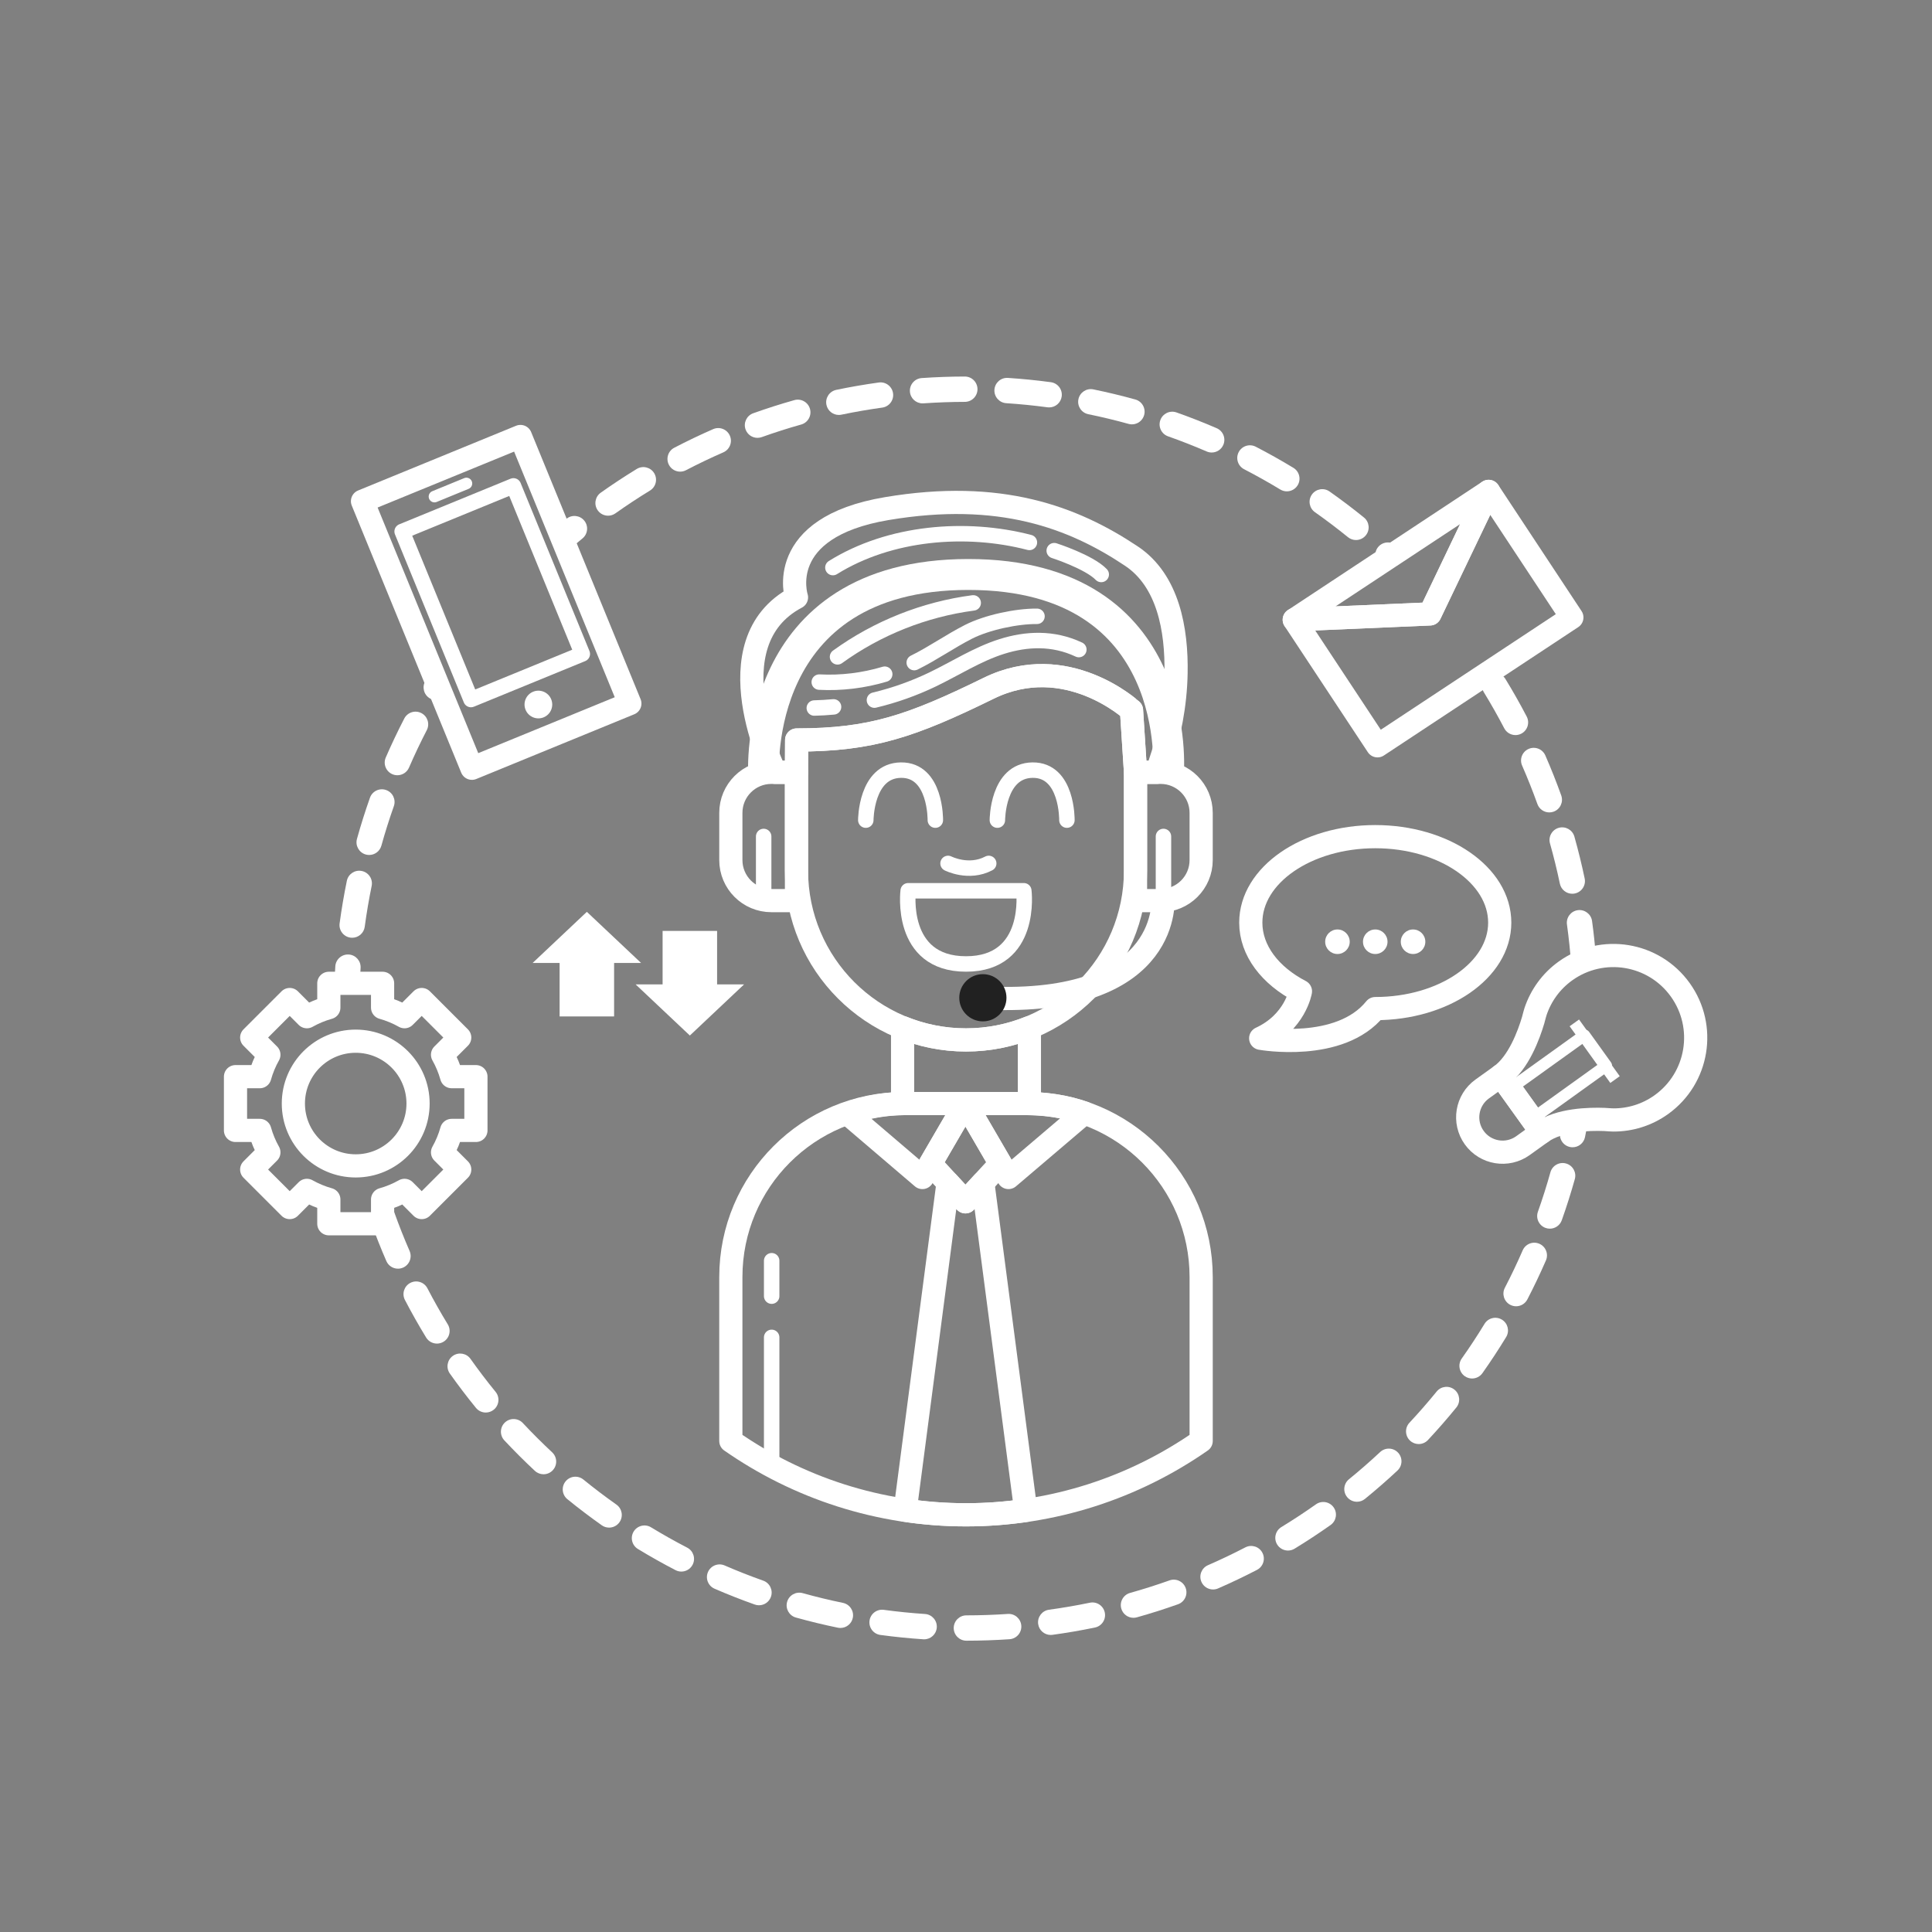 <?xml version="1.0" encoding="utf-8"?>
<!-- Generator: Adobe Illustrator 27.5.0, SVG Export Plug-In . SVG Version: 6.00 Build 0)  -->
<svg version="1.1" xmlns="http://www.w3.org/2000/svg" xmlns:xlink="http://www.w3.org/1999/xlink" x="0px" y="0px"
	 viewBox="0 0 500 500" style="enable-background:new 0 0 500 500;" xml:space="preserve">
<rect x="0" y="0" width="500" height="500" fill="#808080" stroke="none"/>
<g id="Objects">
	<g>
		<path style="fill:none;stroke:#fff;stroke-width:6;stroke-linejoin:round;stroke-miterlimit:10;" d="M250,269.132
			c-5.804,0-11.339-1.137-16.409-3.184v19.647h32.817v-19.647C261.338,267.995,255.803,269.132,250,269.132z"/>
		<path style="fill:none;stroke:#fff;stroke-width:6;stroke-linejoin:round;stroke-miterlimit:10;" d="M265.955,285.595h-31.91
			c-24.8,0-44.904,20.104-44.904,44.904v42.427c17.258,12.029,38.227,19.103,60.859,19.103s43.6-7.074,60.859-19.103v-42.427
			C310.859,305.699,290.755,285.595,265.955,285.595z"/>
		<path style="fill:none;stroke:#fff;stroke-width:6;stroke-linejoin:round;stroke-miterlimit:10;" d="M206.13,233.074h-6.498
			c-5.794,0-10.49-4.697-10.49-10.49v-12.216c0-5.794,4.697-10.49,10.49-10.49h6.498V233.074z"/>
		<path style="fill:none;stroke:#fff;stroke-width:6;stroke-linejoin:round;stroke-miterlimit:10;" d="M293.87,233.074h6.498
			c5.794,0,10.49-4.697,10.49-10.49v-12.216c0-5.794-4.697-10.49-10.49-10.49h-6.498V233.074z"/>
		<path style="fill:none;stroke:#fff;stroke-width:6;stroke-linejoin:round;stroke-miterlimit:10;" d="M300.981,232.163
			c0,0,2.671,27.445-43.582,26.209"/>
		<circle style="fill:#212121;" cx="254.365" cy="258.22" r="6.108"/>
		<path style="fill:none;stroke:#fff;stroke-width:4;stroke-linecap:round;stroke-linejoin:round;stroke-miterlimit:10;" d="
			M258.119,212.249c0,0,0-12.829,9.098-12.941c9.098-0.112,8.9,12.941,8.9,12.941"/>
		<path style="fill:none;stroke:#fff;stroke-width:4;stroke-linecap:round;stroke-linejoin:round;stroke-miterlimit:10;" d="
			M224.067,212.249c0,0,0-12.829,9.098-12.941c9.098-0.112,8.9,12.941,8.9,12.941"/>
		<path style="fill:none;stroke:#fff;stroke-width:4;stroke-linecap:round;stroke-linejoin:round;stroke-miterlimit:10;" d="
			M235.037,230.529h29.926c0,0,2.42,18.945-14.963,18.945S235.037,230.529,235.037,230.529z"/>
		<path style="fill:none;stroke:#fff;stroke-width:4;stroke-linecap:round;stroke-linejoin:round;stroke-miterlimit:10;" d="
			M245.351,223.454c0,0,5.333,2.735,10.529,0"/>
		<path style="fill:none;stroke:#fff;stroke-width:6;stroke-linejoin:round;stroke-miterlimit:10;" d="M200.617,199.878
			c0,0-16.753-33.519,5.513-45.279c0,0-5.903-18.049,23.359-22.972c29.262-4.923,48.2,2.188,63.344,12.307
			c9.496,6.345,11.742,19.035,11.525,30.315c-0.156,8.115-1.699,16.143-4.348,23.815l-0.627,1.815h-5.513l-1.037-16.076
			c0,0-16.853-15.529-36.953-5.684s-30.365,13.378-49.709,13.389l-0.041,8.371H200.617z"/>
		<path style="fill:none;stroke:#fff;stroke-width:6;stroke-linejoin:round;stroke-miterlimit:10;" d="M255.88,178.118
			c-20.099,9.844-30.364,13.377-49.705,13.389c-0.002,0.06-0.002,0.12-0.005,0.18l-0.04,8.191v25.384
			c0,24.228,19.641,43.87,43.87,43.87c24.228,0,43.87-19.642,43.87-43.87v-25.384l-1.037-16.076
			C292.833,183.802,275.98,168.273,255.88,178.118z"/>
		<path style="fill:none;stroke:#fff;stroke-width:8;stroke-linejoin:round;stroke-miterlimit:10;" d="M197.635,200.283
			c0,0-3.288-51.609,52.98-51.609s51.755,51.609,51.755,51.609"/>
		<g>
			<path style="fill:none;stroke:#fff;stroke-width:6;stroke-linejoin:round;stroke-miterlimit:10;" d="M219.346,288.199
				l19.37,16.539l11.139-19.143h-15.426C229.136,285.595,224.061,286.517,219.346,288.199z"/>
			<path style="fill:none;stroke:#fff;stroke-width:6;stroke-linejoin:round;stroke-miterlimit:10;" d="M280.608,288.04
				l-19.614,16.698l-11.14-19.143h15.426C270.574,285.595,275.893,286.358,280.608,288.04z"/>
		</g>
		<polygon style="fill:none;stroke:#fff;stroke-width:6;stroke-linejoin:round;stroke-miterlimit:10;" points="240.798,301.159
			249.855,311.028 258.912,301.159 249.855,285.595 		"/>
		<path style="fill:none;stroke:#fff;stroke-width:6;stroke-linejoin:round;stroke-miterlimit:10;" d="M250,392.029
			c5.254,0,10.414-0.397,15.464-1.133l-11.104-84.775l-4.504,4.908l-4.504-4.908l-11.099,84.736
			C239.391,391.62,244.647,392.029,250,392.029z"/>
		<path style="fill:none;stroke:#fff;stroke-width:6;stroke-linejoin:round;stroke-miterlimit:10;" d="M123.167,292.551v-13.913
			h-6.286c-0.56-2.001-1.353-3.904-2.352-5.677l4.445-4.445l-9.838-9.838l-4.445,4.445c-1.773-0.999-3.676-1.792-5.677-2.352v-6.286
			H85.101v6.286c-2.001,0.56-3.904,1.353-5.677,2.352l-4.445-4.445l-9.838,9.838l4.445,4.445c-0.999,1.773-1.792,3.675-2.352,5.677
			h-6.286v13.913h6.286c0.56,2.001,1.353,3.904,2.352,5.677l-4.445,4.445l9.838,9.838l4.445-4.445
			c1.773,0.999,3.675,1.792,5.677,2.352v6.286h13.913v-6.286c2.001-0.56,3.904-1.353,5.677-2.352l4.445,4.445l9.838-9.838
			l-4.445-4.445c0.999-1.773,1.793-3.675,2.352-5.677H123.167z M92.058,301.731c-8.912,0-16.136-7.224-16.136-16.136
			s7.225-16.136,16.136-16.136s16.136,7.225,16.136,16.136S100.97,301.731,92.058,301.731z"/>
		<g>
			
				<rect x="106.401" y="118.534" transform="matrix(0.925 -0.379 0.379 0.925 -49.531 60.392)" style="fill:none;stroke:#fff;stroke-width:6;stroke-linejoin:round;stroke-miterlimit:10;" width="44.189" height="74.72"/>
			
				<rect x="111.897" y="129.881" transform="matrix(0.925 -0.379 0.379 0.925 -48.658 59.816)" style="fill:none;stroke:#fff;stroke-width:4;stroke-linejoin:round;stroke-miterlimit:10;" width="31.144" height="47.022"/>
			<path style="fill:#fff;" d="M142.649,180.971c0.751,1.831-0.125,3.924-1.956,4.675c-1.831,0.751-3.924-0.125-4.675-1.956
				c-0.751-1.831,0.125-3.924,1.956-4.675C139.805,178.264,141.898,179.14,142.649,180.971z"/>
			
				<line style="fill:none;stroke:#fff;stroke-width:3;stroke-linecap:round;stroke-linejoin:round;stroke-miterlimit:10;" x1="112.442" y1="128.514" x2="120.71" y2="125.125"/>
		</g>
		<g>
			<polygon style="fill:none;stroke:#fff;stroke-width:6;stroke-linejoin:round;stroke-miterlimit:10;" points="406.798,159.794
				356.497,193.014 334.952,160.392 370.074,158.88 385.253,127.172 			"/>
			<polygon style="fill:none;stroke:#fff;stroke-width:6;stroke-linejoin:round;stroke-miterlimit:10;" points="334.952,160.392
				385.253,127.172 370.074,158.88 			"/>
		</g>
		<g>
			<path style="fill:none;stroke:#fff;stroke-width:6;stroke-linejoin:round;stroke-miterlimit:10;" d="M381.531,294.421
				L381.531,294.421c-2.907-4.052-1.979-9.693,2.073-12.6l4.807-3.448l10.527,14.673l-4.807,3.449
				C390.079,299.401,384.438,298.473,381.531,294.421z"/>
			<path style="fill:none;stroke:#fff;stroke-width:6;stroke-linejoin:round;stroke-miterlimit:10;" d="M417.568,289.848
				c4.299,0.001,8.638-1.275,12.397-3.973c9.554-6.854,11.742-20.156,4.888-29.709c-6.854-9.554-20.156-11.742-29.71-4.888
				c-3.759,2.697-6.359,6.398-7.735,10.471c0,0-0.474,1.572-0.627,2.274c-1.108,3.731-3.769,11.048-8.37,14.349l5.264,7.336
				l5.264,7.337c4.601-3.301,12.385-3.478,16.274-3.332C415.926,289.793,417.568,289.848,417.568,289.848z"/>
			
				<rect x="398.349" y="267.173" transform="matrix(0.583 0.812 -0.812 0.583 394.757 -211.286)" style="fill:none;stroke:#fff;stroke-width:3;stroke-linejoin:round;stroke-miterlimit:10;" width="9.679" height="23.419"/>
			
				<line style="fill:none;stroke:#fff;stroke-width:3;stroke-linejoin:round;stroke-miterlimit:10;" x1="407.439" y1="264.72" x2="417.966" y2="279.394"/>
		</g>
		<g>
			<path style="fill:#fff;" d="M176.022,122.061c0.511,0,1.029-0.119,1.513-0.372c3.152-1.643,6.401-3.197,9.658-4.62
				c1.659-0.725,2.417-2.658,1.692-4.318c-0.725-1.659-2.657-2.418-4.318-1.692c-3.394,1.483-6.779,3.102-10.063,4.814
				c-1.606,0.837-2.229,2.817-1.392,4.423C173.696,121.419,174.839,122.061,176.022,122.061z"/>
			<path style="fill:#fff;" d="M196.038,113.315c0.366,0,0.739-0.062,1.104-0.192c3.347-1.197,6.783-2.293,10.21-3.258
				c1.743-0.491,2.758-2.302,2.267-4.045c-0.49-1.743-2.3-2.757-4.045-2.267c-3.572,1.006-7.151,2.149-10.639,3.395
				c-1.705,0.609-2.594,2.486-1.984,4.191C193.429,112.479,194.692,113.315,196.038,113.315z"/>
			<path style="fill:#fff;" d="M217.089,107.386c0.222,0,0.447-0.022,0.673-0.07c3.477-0.725,7.03-1.341,10.56-1.828
				c1.794-0.248,3.047-1.903,2.8-3.696c-0.248-1.795-1.907-3.056-3.696-2.8c-3.678,0.508-7.38,1.148-11.003,1.905
				c-1.773,0.37-2.91,2.106-2.54,3.879C214.205,106.324,215.569,107.386,217.089,107.386z"/>
			<path style="fill:#fff;" d="M157.371,133.461c0.656,0,1.319-0.196,1.895-0.605c2.899-2.056,5.909-4.04,8.945-5.897
				c1.545-0.945,2.032-2.963,1.087-4.508c-0.945-1.545-2.962-2.031-4.508-1.087c-3.163,1.934-6.298,4.001-9.319,6.144
				c-1.477,1.048-1.825,3.094-0.777,4.572C155.333,132.98,156.345,133.461,157.371,133.461z"/>
			<path style="fill:#fff;" d="M93.632,225.412c-1.777-0.368-3.507,0.779-3.871,2.553c-0.745,3.63-1.374,7.334-1.869,11.009
				c-0.242,1.794,1.017,3.445,2.812,3.687c0.148,0.02,0.296,0.03,0.442,0.03c1.616,0,3.023-1.195,3.245-2.842
				c0.475-3.527,1.079-7.082,1.794-10.566C96.55,227.509,95.406,225.776,93.632,225.412z"/>
			<path style="fill:#fff;" d="M94.663,221.145c0.294,0.082,0.589,0.121,0.88,0.121c1.436,0,2.754-0.951,3.157-2.402
				c0.954-3.432,2.04-6.87,3.225-10.22c0.604-1.707-0.29-3.581-1.997-4.185c-1.708-0.605-3.581,0.29-4.185,1.997
				c-1.235,3.491-2.366,7.075-3.361,10.651C91.897,218.852,92.919,220.66,94.663,221.145z"/>
			<path style="fill:#fff;" d="M111.201,180.71c0.532,0.323,1.119,0.477,1.699,0.477c0.658,0,1.294-0.22,1.841-0.594
				l-2.918-7.117c-0.577,0.909-1.167,1.814-1.723,2.729C109.161,177.753,109.654,179.77,111.201,180.71z"/>
			<path style="fill:#fff;" d="M90.267,247.026c-1.811-0.114-3.369,1.249-3.488,3.056c-0.096,1.458-0.159,2.93-0.217,4.404h6.565
				c0.054-1.327,0.109-2.656,0.196-3.971C93.441,248.707,92.074,247.145,90.267,247.026z"/>
			<path style="fill:#fff;" d="M238.753,104.393c0.076,0,0.153-0.003,0.23-0.008c3.543-0.245,7.149-0.373,10.717-0.381
				c1.811-0.004,3.276-1.474,3.273-3.285c-0.003-1.809-1.471-3.273-3.279-3.273c-0.002,0-0.004,0-0.007,0
				c-3.714,0.007-7.468,0.141-11.156,0.397c-1.807,0.125-3.17,1.691-3.045,3.497C235.605,103.07,237.045,104.393,238.753,104.393z"
				/>
			<path style="fill:#fff;" d="M101.538,200.362c0.425,0.184,0.867,0.271,1.302,0.271c1.267,0,2.474-0.74,3.01-1.976
				c1.416-3.269,2.964-6.53,4.601-9.693c0.832-1.608,0.204-3.587-1.405-4.419c-1.609-0.833-3.586-0.204-4.419,1.405
				c-1.706,3.296-3.318,6.693-4.795,10.099C99.113,197.711,99.877,199.642,101.538,200.362z"/>
			<path style="fill:#fff;" d="M393.921,198.131c1.425,3.259,2.755,6.605,3.953,9.947c0.48,1.339,1.741,2.174,3.087,2.174
				c0.367,0,0.741-0.062,1.106-0.193c1.705-0.611,2.592-2.488,1.981-4.193c-1.248-3.482-2.633-6.969-4.119-10.364
				c-0.725-1.659-2.66-2.414-4.318-1.689C393.951,194.538,393.196,196.472,393.921,198.131z"/>
			<path style="fill:#fff;" d="M362.438,142.239c-0.341-0.323-0.673-0.659-1.016-0.978c-1.326-1.233-3.402-1.159-4.634,0.167
				c-1.194,1.283-1.151,3.261,0.055,4.506L362.438,142.239z"/>
			<path style="fill:#fff;" d="M389.295,188.476c0.585,1.121,1.727,1.762,2.91,1.762c0.511,0,1.03-0.12,1.515-0.373
				c1.605-0.838,2.227-2.819,1.389-4.424c-1.714-3.283-3.564-6.55-5.498-9.71c-0.945-1.544-2.963-2.03-4.508-1.085
				c-1.544,0.945-2.03,2.964-1.085,4.508C385.874,182.189,387.649,185.324,389.295,188.476z"/>
			<path style="fill:#fff;" d="M408.324,235.553c-1.794,0.249-3.046,1.905-2.798,3.699c0.488,3.514,0.861,7.101,1.11,10.66
				c0.009,0.126,0.039,0.244,0.061,0.364c2.01-1.195,4.147-2.028,6.335-2.502c-0.253-3.153-0.579-6.315-1.011-9.424
				C411.773,236.556,410.106,235.308,408.324,235.553z"/>
			<path style="fill:#fff;" d="M403.403,214.239c-1.743,0.492-2.757,2.303-2.266,4.046c0.966,3.422,1.826,6.924,2.555,10.408
				c0.325,1.546,1.688,2.607,3.206,2.607c0.222,0,0.448-0.023,0.676-0.07c1.772-0.371,2.909-2.109,2.537-3.881
				c-0.761-3.631-1.656-7.279-2.662-10.846C406.956,214.761,405.142,213.749,403.403,214.239z"/>
			<path style="fill:#fff;" d="M281.648,107.195c3.489,0.714,6.994,1.558,10.419,2.508c0.294,0.082,0.588,0.121,0.879,0.121
				c1.437,0,2.755-0.952,3.157-2.403c0.485-1.745-0.538-3.552-2.283-4.036c-3.569-0.991-7.222-1.869-10.857-2.613
				c-1.78-0.366-3.507,0.781-3.87,2.555C278.73,105.1,279.874,106.832,281.648,107.195z"/>
			<path style="fill:#fff;" d="M340.308,132.556c2.911,2.05,5.788,4.227,8.553,6.47c0.607,0.493,1.339,0.733,2.064,0.733
				c0.954,0,1.9-0.414,2.548-1.213c1.141-1.406,0.926-3.471-0.479-4.613c-2.88-2.337-5.878-4.604-8.909-6.739
				c-1.481-1.044-3.528-0.687-4.569,0.793C338.472,129.468,338.828,131.514,340.308,132.556z"/>
			<path style="fill:#fff;" d="M260.416,104.345c3.553,0.232,7.142,0.59,10.666,1.063c0.147,0.02,0.295,0.029,0.44,0.029
				c1.617,0,3.025-1.197,3.246-2.843c0.24-1.795-1.019-3.445-2.815-3.686c-3.67-0.493-7.407-0.865-11.11-1.107
				c-1.812-0.117-3.366,1.252-3.485,3.058C257.24,102.666,258.609,104.227,260.416,104.345z"/>
			<path style="fill:#fff;" d="M302.29,112.921c3.358,1.185,6.719,2.503,9.992,3.918c0.424,0.184,0.865,0.271,1.299,0.271
				c1.269,0,2.476-0.741,3.012-1.978c0.718-1.662-0.046-3.592-1.709-4.311c-3.409-1.475-6.912-2.849-10.41-4.084
				c-1.712-0.602-3.581,0.293-4.184,2.001C299.687,110.445,300.583,112.318,302.29,112.921z"/>
			<path style="fill:#fff;" d="M321.976,121.435c3.165,1.636,6.313,3.401,9.357,5.248c0.532,0.322,1.118,0.476,1.697,0.476
				c1.108,0,2.19-0.562,2.806-1.579c0.939-1.548,0.446-3.565-1.103-4.504c-3.171-1.924-6.451-3.763-9.748-5.467
				c-1.612-0.832-3.586-0.2-4.418,1.407C319.737,118.626,320.367,120.604,321.976,121.435z"/>
			<path style="fill:#fff;" d="M150.739,139.351c1.402-1.145,1.611-3.211,0.466-4.614c-1.146-1.402-3.211-1.613-4.614-0.466
				c-0.77,0.629-1.526,1.288-2.288,1.935l2.614,6.376C148.179,141.483,149.454,140.4,150.739,139.351z"/>
			<path style="fill:#fff;" d="M357.181,375.785c-2.605,2.436-5.322,4.806-8.073,7.047c-1.405,1.143-1.617,3.208-0.473,4.612
				c0.648,0.796,1.591,1.209,2.544,1.209c0.727,0,1.46-0.241,2.068-0.736c2.868-2.333,5.698-4.803,8.413-7.341
				c1.323-1.236,1.393-3.311,0.156-4.634C360.578,374.619,358.507,374.547,357.181,375.785z"/>
			<path style="fill:#fff;" d="M282.044,414.782c-3.486,0.723-7.04,1.333-10.563,1.813c-1.794,0.246-3.049,1.899-2.805,3.693
				c0.225,1.644,1.631,2.835,3.245,2.835c0.148,0,0.298-0.009,0.448-0.03c3.671-0.502,7.373-1.138,11.004-1.89
				c1.774-0.367,2.913-2.103,2.546-3.876C285.552,415.553,283.82,414.408,282.044,414.782z"/>
			<path style="fill:#fff;" d="M376.426,359.651c-1.404-1.143-3.47-0.933-4.613,0.472c-2.247,2.759-4.618,5.477-7.05,8.079
				c-1.236,1.323-1.165,3.397,0.158,4.634c0.632,0.59,1.436,0.883,2.237,0.883c0.877,0,1.751-0.349,2.397-1.041
				c2.531-2.709,5.002-5.541,7.342-8.414C378.041,362.861,377.83,360.796,376.426,359.651z"/>
			<path style="fill:#fff;" d="M302.671,409.003c-3.353,1.193-6.789,2.285-10.215,3.245c-1.744,0.489-2.761,2.298-2.272,4.042
				c0.406,1.447,1.722,2.395,3.155,2.395c0.294,0,0.591-0.04,0.887-0.123c3.569-1,7.15-2.138,10.644-3.381
				c1.707-0.607,2.597-2.483,1.99-4.188C306.252,409.287,304.374,408.397,302.671,409.003z"/>
			<path style="fill:#fff;" d="M322.289,400.461c-3.159,1.641-6.412,3.191-9.666,4.608c-1.66,0.724-2.42,2.656-1.696,4.316
				c0.537,1.234,1.742,1.97,3.008,1.97c0.436,0,0.88-0.089,1.307-0.273c3.39-1.477,6.778-3.092,10.07-4.802
				c1.607-0.835,2.233-2.814,1.398-4.421C325.876,400.254,323.901,399.625,322.289,400.461z"/>
			<path style="fill:#fff;" d="M340.572,389.315c-2.903,2.053-5.915,4.034-8.954,5.888c-1.546,0.943-2.034,2.961-1.092,4.506
				c0.618,1.013,1.697,1.571,2.803,1.571c0.582,0,1.171-0.155,1.704-0.48c3.165-1.93,6.302-3.993,9.326-6.131
				c1.478-1.045,1.829-3.091,0.783-4.57C344.098,388.622,342.052,388.269,340.572,389.315z"/>
			<path style="fill:#fff;" d="M404.197,290.723c-0.143,0.749-0.271,1.505-0.424,2.248c-0.367,1.774,0.774,3.508,2.547,3.874
				c0.224,0.047,0.447,0.069,0.667,0.069c1.523,0,2.887-1.067,3.207-2.616c0.312-1.508,0.591-3.035,0.862-4.562
				C408.91,289.842,406.491,290.117,404.197,290.723z"/>
			<path style="fill:#fff;" d="M405.287,301.11c-1.747-0.488-3.553,0.532-4.041,2.276c-0.957,3.427-2.047,6.864-3.238,10.217
				c-0.606,1.706,0.286,3.581,1.993,4.187c0.363,0.129,0.733,0.19,1.097,0.19c1.349,0,2.613-0.839,3.09-2.183
				c1.24-3.492,2.376-7.074,3.375-10.646C408.049,303.407,407.031,301.598,405.287,301.11z"/>
			<path style="fill:#fff;" d="M388.696,341.525c-1.546-0.945-3.564-0.454-4.505,1.094c-1.855,3.044-3.837,6.059-5.892,8.964
				c-1.046,1.478-0.695,3.524,0.783,4.57c0.575,0.407,1.236,0.602,1.89,0.602c1.029,0,2.041-0.482,2.68-1.385
				c2.14-3.025,4.205-6.167,6.137-9.339C390.732,344.483,390.242,342.466,388.696,341.525z"/>
			<path style="fill:#fff;" d="M398.385,321.885c-1.661-0.724-3.592,0.038-4.314,1.699c-1.419,3.262-2.971,6.521-4.614,9.687
				c-0.835,1.606-0.208,3.586,1.399,4.42c0.482,0.251,0.999,0.37,1.507,0.37c1.186,0,2.33-0.645,2.914-1.77
				c1.712-3.298,3.33-6.694,4.807-10.093C400.807,324.539,400.046,322.607,398.385,321.885z"/>
			<path style="fill:#fff;" d="M197.521,409.07c-3.359-1.19-6.717-2.513-9.985-3.931c-1.66-0.72-3.592,0.041-4.314,1.702
				c-0.721,1.661,0.041,3.592,1.702,4.313c3.405,1.478,6.906,2.856,10.406,4.098c0.362,0.128,0.732,0.189,1.095,0.189
				c1.35,0,2.614-0.84,3.091-2.185C200.122,411.55,199.228,409.675,197.521,409.07z"/>
			<path style="fill:#fff;" d="M135.312,368.284c-1.237-1.321-3.313-1.39-4.635-0.154c-1.322,1.237-1.391,3.312-0.154,4.635
				c2.537,2.711,5.195,5.366,7.902,7.89c0.632,0.59,1.435,0.882,2.236,0.882c0.877,0,1.752-0.35,2.398-1.042
				c1.236-1.325,1.163-3.4-0.161-4.635C140.301,373.436,137.747,370.886,135.312,368.284z"/>
			<path style="fill:#fff;" d="M260.819,417.687c-3.546,0.241-7.151,0.364-10.718,0.366c-1.811,0.001-3.278,1.47-3.277,3.281
				c0.001,1.81,1.469,3.277,3.279,3.277c0.001,0,0.002,0,0.002,0c3.713-0.002,7.467-0.13,11.158-0.381
				c1.807-0.123,3.172-1.686,3.049-3.493C264.189,418.929,262.625,417.558,260.819,417.687z"/>
			<path style="fill:#fff;" d="M115.879,342.733c-1.856-3.039-3.627-6.178-5.266-9.328c-0.836-1.606-2.816-2.233-4.423-1.395
				c-1.606,0.836-2.231,2.816-1.396,4.422c1.708,3.282,3.554,6.551,5.487,9.718c0.618,1.012,1.697,1.57,2.802,1.57
				c0.582,0,1.172-0.155,1.705-0.48C116.335,346.297,116.823,344.278,115.879,342.733z"/>
			<path style="fill:#fff;" d="M159.529,389.386c-2.898-2.045-5.773-4.226-8.546-6.48c-1.406-1.142-3.47-0.929-4.613,0.476
				c-1.143,1.406-0.93,3.471,0.475,4.613c2.888,2.347,5.882,4.617,8.9,6.749c0.575,0.406,1.235,0.6,1.889,0.6
				c1.029,0,2.042-0.483,2.681-1.388C161.36,392.477,161.008,390.431,159.529,389.386z"/>
			<path style="fill:#fff;" d="M121.771,351.68c-1.048-1.477-3.094-1.827-4.571-0.78c-1.478,1.047-1.827,3.093-0.781,4.571
				c2.142,3.024,4.416,6.014,6.758,8.885c0.648,0.794,1.591,1.206,2.543,1.206c0.729,0,1.462-0.241,2.071-0.738
				c1.403-1.144,1.613-3.21,0.468-4.613C126.01,357.454,123.827,354.584,121.771,351.68z"/>
			<path style="fill:#fff;" d="M218.156,414.823c-3.488-0.718-6.992-1.566-10.417-2.52c-1.746-0.487-3.553,0.534-4.039,2.279
				c-0.486,1.744,0.535,3.552,2.279,4.038c3.569,0.995,7.221,1.878,10.854,2.627c0.224,0.046,0.446,0.068,0.665,0.068
				c1.524,0,2.889-1.068,3.208-2.618C221.071,416.923,219.93,415.188,218.156,414.823z"/>
			<path style="fill:#fff;" d="M239.386,417.701c-3.56-0.238-7.148-0.6-10.664-1.076c-1.792-0.245-3.447,1.014-3.689,2.809
				c-0.243,1.794,1.014,3.445,2.809,3.689c3.664,0.496,7.401,0.873,11.109,1.121c0.074,0.005,0.148,0.007,0.221,0.007
				c1.712,0,3.153-1.328,3.268-3.061C242.559,419.384,241.193,417.821,239.386,417.701z"/>
			<path style="fill:#fff;" d="M106,323.744c-1.421-3.259-2.747-6.606-3.94-9.951c-0.474-1.327-1.716-2.15-3.046-2.168v5.078
				H96.15c1.176,3.249,2.458,6.497,3.839,9.662c0.538,1.234,1.743,1.969,3.007,1.969c0.438,0,0.883-0.089,1.309-0.274
				C105.965,327.336,106.724,325.404,106,323.744z"/>
			<path style="fill:#fff;" d="M177.846,400.53c-3.166-1.64-6.311-3.409-9.349-5.259c-1.547-0.944-3.564-0.452-4.506,1.095
				c-0.941,1.548-0.451,3.565,1.096,4.506c3.165,1.928,6.443,3.771,9.742,5.481c0.482,0.25,0.998,0.368,1.506,0.368
				c1.186,0,2.33-0.646,2.914-1.772C180.082,403.343,179.453,401.364,177.846,400.53z"/>
		</g>
		<g>
			<path style="fill:#fff;" d="M349.306,243.72c0,1.754-1.422,3.175-3.175,3.175s-3.175-1.422-3.175-3.175
				c0-1.754,1.422-3.175,3.175-3.175S349.306,241.967,349.306,243.72z"/>
			<path style="fill:#fff;" d="M359.09,243.72c0,1.754-1.422,3.175-3.175,3.175c-1.754,0-3.175-1.422-3.175-3.175
				c0-1.754,1.422-3.175,3.175-3.175C357.668,240.545,359.09,241.967,359.09,243.72z"/>
			<path style="fill:#fff;" d="M368.874,243.72c0,1.754-1.422,3.175-3.175,3.175c-1.754,0-3.175-1.422-3.175-3.175
				c0-1.754,1.422-3.175,3.175-3.175C367.452,240.545,368.874,241.967,368.874,243.72z"/>
			<path style="fill:none;stroke:#fff;stroke-width:6;stroke-linejoin:round;stroke-miterlimit:10;" d="M355.915,216.524
				c-17.79,0-32.212,9.961-32.212,22.249c0,7.268,5.048,13.721,12.852,17.781c0,0-1.329,8.013-10.289,12.154
				c0,0,20.491,3.677,29.649-7.687c17.791,0,32.213-9.961,32.213-22.249C388.127,226.485,373.705,216.524,355.915,216.524z"/>
		</g>
		

		
			<line style="fill:none;stroke:#fff;stroke-width:4;stroke-linecap:round;stroke-linejoin:round;stroke-miterlimit:10;" x1="199.706" y1="378.776" x2="199.706" y2="346.11"/>
		
			<line style="fill:none;stroke:#fff;stroke-width:4;stroke-linecap:round;stroke-linejoin:round;stroke-miterlimit:10;" x1="199.706" y1="326.276" x2="199.706" y2="335.443"/>
		<path style="fill:none;stroke:#fff;stroke-width:4;stroke-linecap:round;stroke-linejoin:round;stroke-miterlimit:10;" d="
			M226.301,181.19c5.149-1.234,10.169-3.01,14.943-5.299c6.008-2.881,11.67-6.577,18.025-8.581c6.355-2.004,13.231-2.356,19.935,0.8
			"/>
		<path style="fill:none;stroke:#fff;stroke-width:4;stroke-linecap:round;stroke-linejoin:round;stroke-miterlimit:10;" d="
			M210.741,183.237c1.663-0.042,3.325-0.141,4.982-0.295"/>
		<path style="fill:none;stroke:#fff;stroke-width:4;stroke-linecap:round;stroke-linejoin:round;stroke-miterlimit:10;" d="
			M236.605,171.48c4.827-2.376,9.24-5.521,14.034-7.961c4.795-2.44,12.49-4.069,17.736-4.019"/>
		<path style="fill:none;stroke:#fff;stroke-width:4;stroke-linecap:round;stroke-linejoin:round;stroke-miterlimit:10;" d="
			M212.023,176.527c5.71,0.3,11.468-0.405,16.944-2.048"/>
		<path style="fill:none;stroke:#fff;stroke-width:4;stroke-linecap:round;stroke-linejoin:round;stroke-miterlimit:10;" d="
			M215.552,146.891c14.71-9.175,34.448-10.782,50.857-6.508"/>
		<path style="fill:none;stroke:#fff;stroke-width:4;stroke-linecap:round;stroke-linejoin:round;stroke-miterlimit:10;" d="
			M272.833,142.51c0,0,9,2.894,12.167,6.163"/>
		<path style="fill:none;stroke:#fff;stroke-width:4;stroke-linecap:round;stroke-linejoin:round;stroke-miterlimit:10;" d="
			M251.867,156.029c-12.619,1.655-24.807,6.503-35.116,13.966"/>
		
			<line style="fill:none;stroke:#fff;stroke-width:4;stroke-linecap:round;stroke-linejoin:round;stroke-miterlimit:10;" x1="197.635" y1="232.879" x2="197.635" y2="216.476"/>
		
			<line style="fill:none;stroke:#fff;stroke-width:4;stroke-linecap:round;stroke-linejoin:round;stroke-miterlimit:10;" x1="301.102" y1="232.879" x2="301.102" y2="216.476"/>
		<g>
			<polygon style="fill:#fff;" points="151.877,235.981 137.84,249.216 144.824,249.216 144.824,263.052 158.93,263.052
				158.93,249.216 165.915,249.216 			"/>
			<polygon style="fill:#ffff;" points="178.533,267.993 192.57,254.758 185.586,254.758 185.586,240.922 171.48,240.922
				171.48,254.758 164.495,254.758 			"/>
		</g>
	</g>
</g>
</svg>
